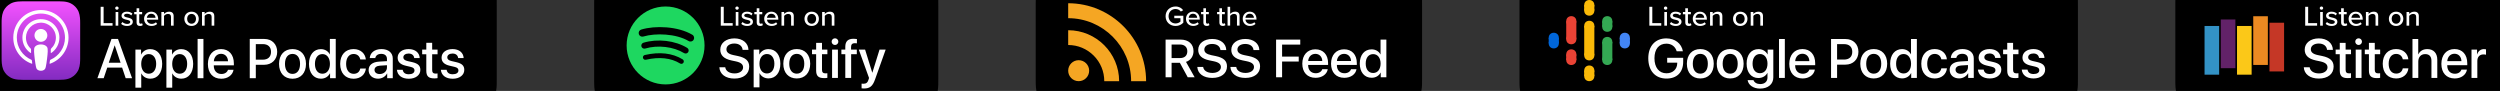 <?xml version="1.0" encoding="UTF-8"?>
<svg width="770px" height="28px" viewBox="0 0 770 28" version="1.1" xmlns="http://www.w3.org/2000/svg" xmlns:xlink="http://www.w3.org/1999/xlink">
    <rect x="0" y="0" width="770" height="28" fill="#333333" stroke="none"/>
    <!-- Generator: Sketch 55.2 (78181) - https://sketchapp.com -->
    <title>listen_on</title>
    <desc>Created with Sketch.</desc>
    <defs>
        <linearGradient x1="50%" y1="0%" x2="50%" y2="100%" id="linearGradient-1">
            <stop stop-color="#F452FF" offset="0%"></stop>
            <stop stop-color="#832BC1" offset="100%"></stop>
        </linearGradient>
    </defs>
    <g id="Page-1" stroke="none" stroke-width="1" fill="none" fill-rule="evenodd">
        <g id="Artboard" transform="translate(-66, -117)">
            <path d="M64.938,149.998 C64.618,149.998 64.307,149.994 63.99,149.987 C63.404,149.97 62.709,149.938 62.03,149.816 C61.39,149.701 60.822,149.513 60.294,149.243 C59.747,148.967 59.255,148.609 58.829,148.18 C58.395,147.755 58.038,147.267 57.759,146.72 C57.487,146.192 57.302,145.625 57.19,144.987 C57.062,144.283 57.029,143.569 57.015,143.026 C57.009,142.806 57,142.071 57,142.071 L57,117.915 C57,117.915 57.009,117.192 57.015,116.98 C57.029,116.432 57.062,115.719 57.189,115.022 C57.301,114.38 57.487,113.814 57.759,113.284 C58.037,112.736 58.394,112.245 58.823,111.822 C59.256,111.389 59.75,111.031 60.293,110.753 C60.831,110.48 61.399,110.294 62.026,110.184 C62.732,110.058 63.448,110.027 63.992,110.013 L64.938,110 L211.056,110 L212.014,110.013 C212.551,110.027 213.267,110.058 213.962,110.183 C214.593,110.294 215.165,110.481 215.714,110.756 C216.251,111.031 216.743,111.389 217.172,111.818 C217.601,112.243 217.961,112.736 218.245,113.287 C218.516,113.821 218.7,114.388 218.806,115.011 C218.928,115.671 218.966,116.348 218.989,116.984 C218.992,117.281 218.992,117.599 218.992,117.915 C219,118.307 219,118.681 219,119.057 L219,140.942 C219,141.322 219,141.693 218.992,142.066 C218.992,142.406 218.992,142.718 218.988,143.038 C218.966,143.654 218.928,144.331 218.808,144.977 C218.7,145.618 218.516,146.185 218.242,146.723 C217.96,147.266 217.6,147.757 217.178,148.172 C216.745,148.609 216.253,148.965 215.711,149.241 C215.167,149.517 214.612,149.7 213.962,149.816 C213.29,149.938 212.595,149.97 212.002,149.987 C211.695,149.994 211.374,149.998 211.061,149.998 L209.925,150 L64.938,149.998 Z" id="Path" fill="#000000"></path>
            <path d="M541.938,149.998 C541.618,149.998 541.307,149.994 540.99,149.987 C540.404,149.97 539.709,149.938 539.03,149.816 C538.39,149.701 537.822,149.513 537.294,149.243 C536.747,148.967 536.255,148.609 535.829,148.18 C535.395,147.755 535.038,147.267 534.759,146.72 C534.487,146.192 534.302,145.625 534.19,144.987 C534.062,144.283 534.029,143.569 534.015,143.026 C534.009,142.806 534,142.071 534,142.071 L534,117.915 C534,117.915 534.009,117.192 534.015,116.98 C534.029,116.432 534.062,115.719 534.189,115.022 C534.301,114.38 534.487,113.814 534.759,113.284 C535.037,112.736 535.394,112.245 535.823,111.822 C536.256,111.389 536.75,111.031 537.293,110.753 C537.831,110.48 538.399,110.294 539.026,110.184 C539.732,110.058 540.448,110.027 540.992,110.013 L541.938,110 L698.056,110 L699.014,110.013 C699.551,110.027 700.267,110.058 700.962,110.183 C701.593,110.294 702.165,110.481 702.714,110.756 C703.251,111.031 703.743,111.389 704.172,111.818 C704.601,112.243 704.961,112.736 705.245,113.287 C705.516,113.821 705.7,114.388 705.806,115.011 C705.928,115.671 705.966,116.348 705.989,116.984 C705.992,117.281 705.992,117.599 705.992,117.915 C706,118.307 706,118.681 706,119.057 L706,140.942 C706,141.322 706,141.693 705.992,142.066 C705.992,142.406 705.992,142.718 705.988,143.038 C705.966,143.654 705.928,144.331 705.808,144.977 C705.7,145.618 705.516,146.185 705.242,146.723 C704.96,147.266 704.6,147.757 704.178,148.172 C703.745,148.609 703.253,148.965 702.711,149.241 C702.167,149.517 701.612,149.7 700.962,149.816 C700.29,149.938 699.595,149.97 699.002,149.987 C698.695,149.994 698.374,149.998 698.061,149.998 L696.925,150 L541.938,149.998 Z" id="Path-Copy-3" fill="#000000"></path>
            <path d="M743.938,149.998 C743.618,149.998 743.307,149.994 742.99,149.987 C742.404,149.97 741.709,149.938 741.03,149.816 C740.39,149.701 739.822,149.513 739.294,149.243 C738.747,148.967 738.255,148.609 737.829,148.18 C737.395,147.755 737.038,147.267 736.759,146.72 C736.487,146.192 736.302,145.625 736.19,144.987 C736.062,144.283 736.029,143.569 736.015,143.026 C736.009,142.806 736,142.071 736,142.071 L736,117.915 C736,117.915 736.009,117.192 736.015,116.98 C736.029,116.432 736.062,115.719 736.189,115.022 C736.301,114.38 736.487,113.814 736.759,113.284 C737.037,112.736 737.394,112.245 737.823,111.822 C738.256,111.389 738.75,111.031 739.293,110.753 C739.831,110.48 740.399,110.294 741.026,110.184 C741.732,110.058 742.448,110.027 742.992,110.013 L743.938,110 L834.056,110 L835.014,110.013 C835.551,110.027 836.267,110.058 836.962,110.183 C837.593,110.294 838.165,110.481 838.714,110.756 C839.251,111.031 839.743,111.389 840.172,111.818 C840.601,112.243 840.961,112.736 841.245,113.287 C841.516,113.821 841.7,114.388 841.806,115.011 C841.928,115.671 841.966,116.348 841.989,116.984 C841.992,117.281 841.992,117.599 841.992,117.915 C842,118.307 842,118.681 842,119.057 L842,140.942 C842,141.322 842,141.693 841.992,142.066 C841.992,142.406 841.992,142.718 841.988,143.038 C841.966,143.654 841.928,144.331 841.808,144.977 C841.7,145.618 841.516,146.185 841.242,146.723 C840.96,147.266 840.6,147.757 840.178,148.172 C839.745,148.609 839.253,148.965 838.711,149.241 C838.167,149.517 837.612,149.7 836.962,149.816 C836.29,149.938 835.595,149.97 835.002,149.987 C834.695,149.994 834.374,149.998 834.061,149.998 L832.925,150 L743.938,149.998 Z" id="Path-Copy-4" fill="#000000"></path>
            <path d="M256.938,149.998 C256.618,149.998 256.307,149.994 255.99,149.987 C255.404,149.97 254.709,149.938 254.03,149.816 C253.39,149.701 252.822,149.513 252.294,149.243 C251.747,148.967 251.255,148.609 250.829,148.18 C250.395,147.755 250.038,147.267 249.759,146.72 C249.487,146.192 249.302,145.625 249.19,144.987 C249.062,144.283 249.029,143.569 249.015,143.026 C249.009,142.806 249,142.071 249,142.071 L249,117.915 C249,117.915 249.009,117.192 249.015,116.98 C249.029,116.432 249.062,115.719 249.189,115.022 C249.301,114.38 249.487,113.814 249.759,113.284 C250.037,112.736 250.394,112.245 250.823,111.822 C251.256,111.389 251.75,111.031 252.293,110.753 C252.831,110.48 253.399,110.294 254.026,110.184 C254.732,110.058 255.448,110.027 255.992,110.013 L256.938,110 L347.056,110 L348.014,110.013 C348.551,110.027 349.267,110.058 349.962,110.183 C350.593,110.294 351.165,110.481 351.714,110.756 C352.251,111.031 352.743,111.389 353.172,111.818 C353.601,112.243 353.961,112.736 354.245,113.287 C354.516,113.821 354.7,114.388 354.806,115.011 C354.928,115.671 354.966,116.348 354.989,116.984 C354.992,117.281 354.992,117.599 354.992,117.915 C355,118.307 355,118.681 355,119.057 L355,140.942 C355,141.322 355,141.693 354.992,142.066 C354.992,142.406 354.992,142.718 354.988,143.038 C354.966,143.654 354.928,144.331 354.808,144.977 C354.7,145.618 354.516,146.185 354.242,146.723 C353.96,147.266 353.6,147.757 353.178,148.172 C352.745,148.609 352.253,148.965 351.711,149.241 C351.167,149.517 350.612,149.7 349.962,149.816 C349.29,149.938 348.595,149.97 348.002,149.987 C347.695,149.994 347.374,149.998 347.061,149.998 L345.925,150 L256.938,149.998 Z" id="Path-Copy" fill="#000000"></path>
            <path d="M393.911,149.998 C393.553,149.998 393.203,149.994 392.847,149.987 C392.189,149.97 391.409,149.938 390.647,149.816 C389.929,149.701 389.291,149.513 388.697,149.243 C388.084,148.967 387.532,148.609 387.053,148.18 C386.566,147.755 386.165,147.267 385.852,146.72 C385.547,146.192 385.338,145.625 385.213,144.987 C385.069,144.283 385.033,143.569 385.017,143.026 C385.01,142.806 385,142.071 385,142.071 L385,117.915 C385,117.915 385.01,117.192 385.017,116.98 C385.033,116.432 385.069,115.719 385.212,115.022 C385.338,114.38 385.546,113.814 385.852,113.284 C386.164,112.736 386.565,112.245 387.046,111.822 C387.533,111.389 388.087,111.031 388.697,110.753 C389.301,110.48 389.939,110.294 390.643,110.184 C391.435,110.058 392.239,110.027 392.85,110.013 L393.912,110 L495.082,110 L496.157,110.013 C496.76,110.027 497.564,110.058 498.344,110.183 C499.053,110.294 499.695,110.481 500.311,110.756 C500.914,111.031 501.467,111.389 501.948,111.818 C502.43,112.243 502.833,112.736 503.153,113.287 C503.456,113.821 503.663,114.388 503.783,115.011 C503.919,115.671 503.962,116.348 503.987,116.984 C503.991,117.281 503.991,117.599 503.991,117.915 C504,118.307 504,118.681 504,119.057 L504,140.942 C504,141.322 504,141.693 503.991,142.066 C503.991,142.406 503.991,142.718 503.986,143.038 C503.962,143.654 503.919,144.331 503.785,144.977 C503.663,145.618 503.456,146.185 503.149,146.723 C502.832,147.266 502.429,147.757 501.954,148.172 C501.468,148.609 500.916,148.965 500.307,149.241 C499.697,149.517 499.074,149.7 498.344,149.816 C497.59,149.938 496.81,149.97 496.144,149.987 C495.799,149.994 495.438,149.998 495.088,149.998 L493.812,150 L393.911,149.998 Z" id="Path-Copy-2" fill="#000000"></path>
            <g id="XMLID_632_" transform="translate(66, 117)">
                <path d="M24.214,21.373 C23.978,21.971 23.436,22.812 22.666,23.404 C22.222,23.746 21.691,24.074 20.963,24.289 C20.186,24.52 19.229,24.597 18.038,24.597 L7.151,24.597 C5.96,24.597 5.003,24.52 4.226,24.289 C3.498,24.074 2.967,23.746 2.523,23.404 C1.753,22.812 1.211,21.971 0.975,21.373 C0.502,20.17 0.497,18.804 0.497,17.944 L0.497,17.944 L0.497,7.056 L0.497,7.056 C0.497,6.196 0.502,4.83 0.975,3.626 C1.211,3.029 1.753,2.188 2.523,1.595 C2.967,1.253 3.498,0.926 4.226,0.71 C5.003,0.48 5.96,0.402 7.151,0.402 L7.151,0.402 L18.038,0.402 L18.038,0.402 C19.229,0.402 20.186,0.48 20.963,0.71 C21.691,0.926 22.222,1.253 22.666,1.595 C23.436,2.188 23.978,3.029 24.214,3.626 C24.687,4.83 24.692,6.196 24.692,7.056 L24.692,17.944 C24.692,18.804 24.687,20.169 24.214,21.373 Z" id="XMLID_662_" fill="url(#linearGradient-1)"></path>
                <path d="M24.214,21.373 C23.978,21.971 23.436,22.812 22.666,23.404 C22.222,23.746 21.691,24.074 20.963,24.289 C20.186,24.52 19.229,24.597 18.038,24.597 L7.151,24.597 C5.96,24.597 5.003,24.52 4.226,24.289 C3.498,24.074 2.967,23.746 2.523,23.404 C1.753,22.812 1.211,21.971 0.975,21.373 C0.502,20.17 0.497,18.804 0.497,17.944 L0.497,17.944 L0.497,7.056 L0.497,7.056 C0.497,6.196 0.502,4.83 0.975,3.626 C1.211,3.029 1.753,2.188 2.523,1.595 C2.967,1.253 3.498,0.926 4.226,0.71 C5.003,0.48 5.96,0.402 7.151,0.402 L7.151,0.402 L18.038,0.402 L18.038,0.402 C19.229,0.402 20.186,0.48 20.963,0.71 C21.691,0.926 22.222,1.253 22.666,1.595 C23.436,2.188 23.978,3.029 24.214,3.626 C24.687,4.83 24.692,6.196 24.692,7.056 L24.692,17.944 C24.692,18.804 24.687,20.169 24.214,21.373 Z" id="XMLID_660_"></path>
                <g id="XMLID_648_" transform="translate(3.846, 2.885)" fill="#FFFFFF" fill-rule="nonzero">
                    <path d="M10.503,11.425 C10.14,11.041 9.502,10.796 8.75,10.796 C7.997,10.796 7.359,11.041 6.996,11.425 C6.806,11.624 6.706,11.829 6.675,12.121 C6.614,12.687 6.648,13.173 6.714,13.951 C6.777,14.693 6.897,15.682 7.053,16.689 C7.165,17.406 7.255,17.793 7.337,18.07 C7.471,18.518 7.97,18.911 8.75,18.911 C9.529,18.911 10.028,18.518 10.162,18.07 C10.244,17.793 10.334,17.406 10.446,16.689 C10.602,15.682 10.722,14.693 10.785,13.951 C10.851,13.173 10.885,12.686 10.824,12.121 C10.793,11.829 10.693,11.624 10.503,11.425 Z M6.771,8.014 C6.771,9.107 7.658,9.994 8.751,9.994 C9.845,9.994 10.732,9.107 10.732,8.014 C10.732,6.92 9.845,6.033 8.751,6.033 C7.658,6.033 6.771,6.92 6.771,8.014 Z M8.727,0.199 C4.096,0.212 0.301,3.969 0.244,8.6 C0.197,12.351 2.592,15.56 5.936,16.736 C6.017,16.765 6.099,16.698 6.086,16.613 C6.043,16.321 6.001,16.029 5.963,15.741 C5.95,15.639 5.885,15.551 5.791,15.51 C3.148,14.356 1.303,11.705 1.332,8.635 C1.371,4.606 4.661,1.321 8.69,1.288 C12.81,1.255 16.171,4.596 16.171,8.708 C16.171,11.747 14.334,14.365 11.712,15.511 C11.618,15.552 11.553,15.64 11.54,15.741 C11.502,16.029 11.46,16.322 11.417,16.613 C11.404,16.698 11.486,16.765 11.567,16.737 C14.879,15.572 17.26,12.413 17.26,8.708 C17.26,4.008 13.43,0.186 8.727,0.199 Z M8.573,4.103 C11.198,4.001 13.366,6.107 13.366,8.71 C13.366,10.034 12.806,11.229 11.909,12.071 C11.833,12.142 11.792,12.244 11.798,12.348 C11.816,12.664 11.809,12.972 11.788,13.32 C11.783,13.412 11.887,13.471 11.963,13.419 C13.466,12.392 14.455,10.664 14.455,8.71 C14.455,5.492 11.775,2.889 8.53,3.015 C5.514,3.132 3.095,5.618 3.056,8.636 C3.031,10.621 4.025,12.379 5.548,13.419 C5.624,13.472 5.728,13.412 5.722,13.32 C5.701,12.972 5.695,12.664 5.713,12.348 C5.718,12.244 5.678,12.142 5.602,12.071 C4.677,11.203 4.11,9.96 4.146,8.586 C4.209,6.17 6.158,4.196 8.573,4.103 Z" id="Shape"></path>
                </g>
            </g>
            <path d="M288,124.896 L288,119.104 L288.91,119.104 L288.91,124.132 L291.668,124.132 L291.668,124.896 L288,124.896 Z M293.009,119.999 C292.727,119.999 292.481,119.781 292.481,119.504 C292.481,119.226 292.727,119 293.009,119 C293.3,119 293.537,119.226 293.537,119.504 C293.537,119.781 293.3,119.999 293.009,119.999 Z M292.608,124.896 L292.608,120.702 L293.427,120.702 L293.427,124.896 L292.608,124.896 Z M294.304,124.349 L294.695,123.776 C294.996,124.088 295.578,124.375 296.17,124.375 C296.789,124.375 297.116,124.132 297.116,123.776 C297.116,123.359 296.616,123.22 296.051,123.098 C295.305,122.933 294.431,122.742 294.431,121.839 C294.431,121.171 295.032,120.598 296.106,120.598 C296.861,120.598 297.408,120.858 297.781,121.197 L297.417,121.744 C297.162,121.449 296.67,121.232 296.115,121.232 C295.56,121.232 295.214,121.44 295.214,121.779 C295.214,122.143 295.687,122.265 296.233,122.386 C296.998,122.551 297.908,122.751 297.908,123.715 C297.908,124.436 297.289,125 296.133,125 C295.396,125 294.75,124.783 294.304,124.349 Z M300.114,125 C299.422,125 299.067,124.627 299.067,123.967 L299.067,121.388 L298.339,121.388 L298.339,120.702 L299.067,120.702 L299.067,119.556 L299.886,119.556 L299.886,120.702 L300.778,120.702 L300.778,121.388 L299.886,121.388 L299.886,123.793 C299.886,124.088 300.032,124.305 300.314,124.305 C300.505,124.305 300.678,124.227 300.76,124.14 L300.969,124.731 C300.796,124.887 300.541,125 300.114,125 Z M301.372,122.795 C301.372,121.579 302.292,120.598 303.575,120.598 C304.895,120.598 305.714,121.579 305.714,122.864 L305.714,123.055 L302.237,123.055 C302.301,123.767 302.847,124.357 303.73,124.357 C304.194,124.357 304.704,124.184 305.031,123.863 L305.414,124.375 C304.977,124.783 304.358,125 303.648,125 C302.337,125 301.372,124.114 301.372,122.795 Z M303.575,121.24 C302.692,121.24 302.273,121.918 302.228,122.491 L304.913,122.491 C304.895,121.935 304.503,121.24 303.575,121.24 Z M309.667,124.896 L309.667,122.213 C309.667,121.518 309.294,121.292 308.729,121.292 C308.22,121.292 307.755,121.588 307.519,121.9 L307.519,124.896 L306.7,124.896 L306.7,120.702 L307.519,120.702 L307.519,121.292 C307.81,120.954 308.393,120.598 309.075,120.598 C310.004,120.598 310.486,121.067 310.486,121.952 L310.486,124.896 L309.667,124.896 Z M315.998,125 C314.633,125 313.777,124.01 313.777,122.795 C313.777,121.588 314.633,120.598 315.998,120.598 C317.372,120.598 318.219,121.588 318.219,122.795 C318.219,124.01 317.372,125 315.998,125 Z M315.998,124.305 C316.881,124.305 317.363,123.593 317.363,122.795 C317.363,122.004 316.881,121.292 315.998,121.292 C315.124,121.292 314.633,122.004 314.633,122.795 C314.633,123.593 315.124,124.305 315.998,124.305 Z M322.181,124.896 L322.181,122.213 C322.181,121.518 321.808,121.292 321.243,121.292 C320.734,121.292 320.269,121.588 320.033,121.9 L320.033,124.896 L319.214,124.896 L319.214,120.702 L320.033,120.702 L320.033,121.292 C320.324,120.954 320.907,120.598 321.589,120.598 C322.518,120.598 323,121.067 323,121.952 L323,124.896 L322.181,124.896 Z" id="Listenon" fill="#FFFFFF" fill-rule="nonzero"></path>
            <path d="M97,124.896 L97,119.104 L97.91,119.104 L97.91,124.132 L100.668,124.132 L100.668,124.896 L97,124.896 Z M102.009,119.999 C101.727,119.999 101.481,119.781 101.481,119.504 C101.481,119.226 101.727,119 102.009,119 C102.3,119 102.537,119.226 102.537,119.504 C102.537,119.781 102.3,119.999 102.009,119.999 Z M101.608,124.896 L101.608,120.702 L102.427,120.702 L102.427,124.896 L101.608,124.896 Z M103.304,124.349 L103.695,123.776 C103.996,124.088 104.578,124.375 105.17,124.375 C105.789,124.375 106.116,124.132 106.116,123.776 C106.116,123.359 105.616,123.22 105.051,123.098 C104.305,122.933 103.431,122.742 103.431,121.839 C103.431,121.171 104.032,120.598 105.106,120.598 C105.861,120.598 106.408,120.858 106.781,121.197 L106.417,121.744 C106.162,121.449 105.67,121.232 105.115,121.232 C104.56,121.232 104.214,121.44 104.214,121.779 C104.214,122.143 104.687,122.265 105.233,122.386 C105.998,122.551 106.908,122.751 106.908,123.715 C106.908,124.436 106.289,125 105.133,125 C104.396,125 103.75,124.783 103.304,124.349 Z M109.114,125 C108.422,125 108.067,124.627 108.067,123.967 L108.067,121.388 L107.339,121.388 L107.339,120.702 L108.067,120.702 L108.067,119.556 L108.886,119.556 L108.886,120.702 L109.778,120.702 L109.778,121.388 L108.886,121.388 L108.886,123.793 C108.886,124.088 109.032,124.305 109.314,124.305 C109.505,124.305 109.678,124.227 109.76,124.14 L109.969,124.731 C109.796,124.887 109.541,125 109.114,125 Z M110.372,122.795 C110.372,121.579 111.292,120.598 112.575,120.598 C113.895,120.598 114.714,121.579 114.714,122.864 L114.714,123.055 L111.237,123.055 C111.301,123.767 111.847,124.357 112.73,124.357 C113.194,124.357 113.704,124.184 114.031,123.863 L114.414,124.375 C113.977,124.783 113.358,125 112.648,125 C111.337,125 110.372,124.114 110.372,122.795 Z M112.575,121.24 C111.692,121.24 111.273,121.918 111.228,122.491 L113.913,122.491 C113.895,121.935 113.503,121.24 112.575,121.24 Z M118.667,124.896 L118.667,122.213 C118.667,121.518 118.294,121.292 117.729,121.292 C117.22,121.292 116.755,121.588 116.519,121.9 L116.519,124.896 L115.7,124.896 L115.7,120.702 L116.519,120.702 L116.519,121.292 C116.81,120.954 117.393,120.598 118.075,120.598 C119.004,120.598 119.486,121.067 119.486,121.952 L119.486,124.896 L118.667,124.896 Z M124.998,125 C123.633,125 122.777,124.01 122.777,122.795 C122.777,121.588 123.633,120.598 124.998,120.598 C126.372,120.598 127.219,121.588 127.219,122.795 C127.219,124.01 126.372,125 124.998,125 Z M124.998,124.305 C125.881,124.305 126.363,123.593 126.363,122.795 C126.363,122.004 125.881,121.292 124.998,121.292 C124.124,121.292 123.633,122.004 123.633,122.795 C123.633,123.593 124.124,124.305 124.998,124.305 Z M131.181,124.896 L131.181,122.213 C131.181,121.518 130.808,121.292 130.243,121.292 C129.734,121.292 129.269,121.588 129.033,121.9 L129.033,124.896 L128.214,124.896 L128.214,120.702 L129.033,120.702 L129.033,121.292 C129.324,120.954 129.907,120.598 130.589,120.598 C131.518,120.598 132,121.067 132,121.952 L132,124.896 L131.181,124.896 Z" id="Listenon-Copy" fill="#FFFFFF" fill-rule="nonzero"></path>
            <path d="M574,124.896 L574,119.104 L574.91,119.104 L574.91,124.132 L577.668,124.132 L577.668,124.896 L574,124.896 Z M579.009,119.999 C578.727,119.999 578.481,119.781 578.481,119.504 C578.481,119.226 578.727,119 579.009,119 C579.3,119 579.537,119.226 579.537,119.504 C579.537,119.781 579.3,119.999 579.009,119.999 Z M578.608,124.896 L578.608,120.702 L579.427,120.702 L579.427,124.896 L578.608,124.896 Z M580.304,124.349 L580.695,123.776 C580.996,124.088 581.578,124.375 582.17,124.375 C582.789,124.375 583.116,124.132 583.116,123.776 C583.116,123.359 582.616,123.22 582.051,123.098 C581.305,122.933 580.431,122.742 580.431,121.839 C580.431,121.171 581.032,120.598 582.106,120.598 C582.861,120.598 583.408,120.858 583.781,121.197 L583.417,121.744 C583.162,121.449 582.67,121.232 582.115,121.232 C581.56,121.232 581.214,121.44 581.214,121.779 C581.214,122.143 581.687,122.265 582.233,122.386 C582.998,122.551 583.908,122.751 583.908,123.715 C583.908,124.436 583.289,125 582.133,125 C581.396,125 580.75,124.783 580.304,124.349 Z M586.114,125 C585.422,125 585.067,124.627 585.067,123.967 L585.067,121.388 L584.339,121.388 L584.339,120.702 L585.067,120.702 L585.067,119.556 L585.886,119.556 L585.886,120.702 L586.778,120.702 L586.778,121.388 L585.886,121.388 L585.886,123.793 C585.886,124.088 586.032,124.305 586.314,124.305 C586.505,124.305 586.678,124.227 586.76,124.14 L586.969,124.731 C586.796,124.887 586.541,125 586.114,125 Z M587.372,122.795 C587.372,121.579 588.292,120.598 589.575,120.598 C590.895,120.598 591.714,121.579 591.714,122.864 L591.714,123.055 L588.237,123.055 C588.301,123.767 588.847,124.357 589.73,124.357 C590.194,124.357 590.704,124.184 591.031,123.863 L591.414,124.375 C590.977,124.783 590.358,125 589.648,125 C588.337,125 587.372,124.114 587.372,122.795 Z M589.575,121.24 C588.692,121.24 588.273,121.918 588.228,122.491 L590.913,122.491 C590.895,121.935 590.503,121.24 589.575,121.24 Z M595.667,124.896 L595.667,122.213 C595.667,121.518 595.294,121.292 594.729,121.292 C594.22,121.292 593.755,121.588 593.519,121.9 L593.519,124.896 L592.7,124.896 L592.7,120.702 L593.519,120.702 L593.519,121.292 C593.81,120.954 594.393,120.598 595.075,120.598 C596.004,120.598 596.486,121.067 596.486,121.952 L596.486,124.896 L595.667,124.896 Z M601.998,125 C600.633,125 599.777,124.01 599.777,122.795 C599.777,121.588 600.633,120.598 601.998,120.598 C603.372,120.598 604.219,121.588 604.219,122.795 C604.219,124.01 603.372,125 601.998,125 Z M601.998,124.305 C602.881,124.305 603.363,123.593 603.363,122.795 C603.363,122.004 602.881,121.292 601.998,121.292 C601.124,121.292 600.633,122.004 600.633,122.795 C600.633,123.593 601.124,124.305 601.998,124.305 Z M608.181,124.896 L608.181,122.213 C608.181,121.518 607.808,121.292 607.243,121.292 C606.734,121.292 606.269,121.588 606.033,121.9 L606.033,124.896 L605.214,124.896 L605.214,120.702 L606.033,120.702 L606.033,121.292 C606.324,120.954 606.907,120.598 607.589,120.598 C608.518,120.598 609,121.067 609,121.952 L609,124.896 L608.181,124.896 Z" id="Listenon-Copy-3" fill="#FFFFFF" fill-rule="nonzero"></path>
            <path d="M776,124.896 L776,119.104 L776.91,119.104 L776.91,124.132 L779.668,124.132 L779.668,124.896 L776,124.896 Z M781.009,119.999 C780.727,119.999 780.481,119.781 780.481,119.504 C780.481,119.226 780.727,119 781.009,119 C781.3,119 781.537,119.226 781.537,119.504 C781.537,119.781 781.3,119.999 781.009,119.999 Z M780.608,124.896 L780.608,120.702 L781.427,120.702 L781.427,124.896 L780.608,124.896 Z M782.304,124.349 L782.695,123.776 C782.996,124.088 783.578,124.375 784.17,124.375 C784.789,124.375 785.116,124.132 785.116,123.776 C785.116,123.359 784.616,123.22 784.051,123.098 C783.305,122.933 782.431,122.742 782.431,121.839 C782.431,121.171 783.032,120.598 784.106,120.598 C784.861,120.598 785.408,120.858 785.781,121.197 L785.417,121.744 C785.162,121.449 784.67,121.232 784.115,121.232 C783.56,121.232 783.214,121.44 783.214,121.779 C783.214,122.143 783.687,122.265 784.233,122.386 C784.998,122.551 785.908,122.751 785.908,123.715 C785.908,124.436 785.289,125 784.133,125 C783.396,125 782.75,124.783 782.304,124.349 Z M788.114,125 C787.422,125 787.067,124.627 787.067,123.967 L787.067,121.388 L786.339,121.388 L786.339,120.702 L787.067,120.702 L787.067,119.556 L787.886,119.556 L787.886,120.702 L788.778,120.702 L788.778,121.388 L787.886,121.388 L787.886,123.793 C787.886,124.088 788.032,124.305 788.314,124.305 C788.505,124.305 788.678,124.227 788.76,124.14 L788.969,124.731 C788.796,124.887 788.541,125 788.114,125 Z M789.372,122.795 C789.372,121.579 790.292,120.598 791.575,120.598 C792.895,120.598 793.714,121.579 793.714,122.864 L793.714,123.055 L790.237,123.055 C790.301,123.767 790.847,124.357 791.73,124.357 C792.194,124.357 792.704,124.184 793.031,123.863 L793.414,124.375 C792.977,124.783 792.358,125 791.648,125 C790.337,125 789.372,124.114 789.372,122.795 Z M791.575,121.24 C790.692,121.24 790.273,121.918 790.228,122.491 L792.913,122.491 C792.895,121.935 792.503,121.24 791.575,121.24 Z M797.667,124.896 L797.667,122.213 C797.667,121.518 797.294,121.292 796.729,121.292 C796.22,121.292 795.755,121.588 795.519,121.9 L795.519,124.896 L794.7,124.896 L794.7,120.702 L795.519,120.702 L795.519,121.292 C795.81,120.954 796.393,120.598 797.075,120.598 C798.004,120.598 798.486,121.067 798.486,121.952 L798.486,124.896 L797.667,124.896 Z M803.998,125 C802.633,125 801.777,124.01 801.777,122.795 C801.777,121.588 802.633,120.598 803.998,120.598 C805.372,120.598 806.219,121.588 806.219,122.795 C806.219,124.01 805.372,125 803.998,125 Z M803.998,124.305 C804.881,124.305 805.363,123.593 805.363,122.795 C805.363,122.004 804.881,121.292 803.998,121.292 C803.124,121.292 802.633,122.004 802.633,122.795 C802.633,123.593 803.124,124.305 803.998,124.305 Z M810.181,124.896 L810.181,122.213 C810.181,121.518 809.808,121.292 809.243,121.292 C808.734,121.292 808.269,121.588 808.033,121.9 L808.033,124.896 L807.214,124.896 L807.214,120.702 L808.033,120.702 L808.033,121.292 C808.324,120.954 808.907,120.598 809.589,120.598 C810.518,120.598 811,121.067 811,121.952 L811,124.896 L810.181,124.896 Z" id="Listenon-Copy-4" fill="#FFFFFF" fill-rule="nonzero"></path>
            <path d="M425,121.996 C425,120.19 426.378,119 428.076,119 C429.187,119 429.925,119.495 430.423,120.146 L429.703,120.554 C429.365,120.111 428.769,119.773 428.076,119.773 C426.84,119.773 425.916,120.693 425.916,121.996 C425.916,123.289 426.84,124.227 428.076,124.227 C428.734,124.227 429.294,123.915 429.578,123.654 L429.578,122.612 L427.676,122.612 L427.676,121.848 L430.467,121.848 L430.467,123.975 C429.898,124.592 429.08,125 428.076,125 C426.378,125 425,123.802 425,121.996 Z M431.279,122.786 C431.279,121.57 432.176,120.589 433.43,120.589 C434.719,120.589 435.519,121.57 435.519,122.855 L435.519,123.046 L432.123,123.046 C432.185,123.758 432.719,124.349 433.581,124.349 C434.034,124.349 434.532,124.175 434.852,123.854 L435.226,124.366 C434.799,124.774 434.194,124.991 433.501,124.991 C432.221,124.991 431.279,124.106 431.279,122.786 Z M433.43,121.232 C432.568,121.232 432.159,121.909 432.114,122.482 L434.737,122.482 C434.719,121.926 434.337,121.232 433.43,121.232 Z M437.664,124.991 C436.988,124.991 436.642,124.618 436.642,123.958 L436.642,121.379 L435.93,121.379 L435.93,120.693 L436.642,120.693 L436.642,119.547 L437.442,119.547 L437.442,120.693 L438.313,120.693 L438.313,121.379 L437.442,121.379 L437.442,123.784 C437.442,124.08 437.584,124.297 437.86,124.297 C438.046,124.297 438.215,124.219 438.295,124.132 L438.5,124.722 C438.331,124.878 438.082,124.991 437.664,124.991 Z M442.594,124.991 C441.918,124.991 441.572,124.618 441.572,123.958 L441.572,121.379 L440.861,121.379 L440.861,120.693 L441.572,120.693 L441.572,119.547 L442.372,119.547 L442.372,120.693 L443.243,120.693 L443.243,121.379 L442.372,121.379 L442.372,123.784 C442.372,124.08 442.514,124.297 442.79,124.297 C442.976,124.297 443.145,124.219 443.225,124.132 L443.43,124.722 C443.261,124.878 443.012,124.991 442.594,124.991 Z M446.988,124.887 L446.988,122.187 C446.988,121.492 446.624,121.284 446.072,121.284 C445.575,121.284 445.121,121.579 444.89,121.891 L444.89,124.887 L444.09,124.887 L444.09,119.096 L444.89,119.096 L444.89,121.284 C445.175,120.945 445.752,120.589 446.41,120.589 C447.326,120.589 447.788,121.041 447.788,121.926 L447.788,124.887 L446.988,124.887 Z M448.76,122.786 C448.76,121.57 449.658,120.589 450.911,120.589 C452.2,120.589 453,121.57 453,122.855 L453,123.046 L449.604,123.046 C449.666,123.758 450.2,124.349 451.062,124.349 C451.515,124.349 452.013,124.175 452.333,123.854 L452.707,124.366 C452.28,124.774 451.675,124.991 450.982,124.991 C449.702,124.991 448.76,124.106 448.76,122.786 Z M450.911,121.232 C450.049,121.232 449.64,121.909 449.595,122.482 L452.218,122.482 C452.2,121.926 451.818,121.232 450.911,121.232 Z" id="Getthe" fill="#FFFFFF" fill-rule="nonzero"></path>
            <path d="M104.709,141.085 L103.611,137.819 L99.036,137.819 L97.938,141.085 L96,141.085 L100.334,129 L102.347,129 L106.681,141.085 L104.709,141.085 Z M101.299,131.01 L99.51,136.312 L103.137,136.312 L101.349,131.01 L101.299,131.01 Z M112.265,132.132 C114.486,132.132 115.95,133.891 115.95,136.68 C115.95,139.469 114.494,141.236 112.298,141.236 C111.042,141.236 110.044,140.616 109.545,139.637 L109.503,139.637 L109.503,144 L107.707,144 L107.707,132.275 L109.445,132.275 L109.445,133.791 L109.478,133.791 C109.994,132.777 111.001,132.132 112.265,132.132 Z M111.791,139.704 C113.213,139.704 114.103,138.531 114.103,136.68 C114.103,134.838 113.213,133.657 111.791,133.657 C110.418,133.657 109.495,134.863 109.495,136.68 C109.495,138.514 110.41,139.704 111.791,139.704 Z M121.809,132.132 C124.03,132.132 125.494,133.891 125.494,136.68 C125.494,139.469 124.038,141.236 121.842,141.236 C120.586,141.236 119.588,140.616 119.089,139.637 L119.047,139.637 L119.047,144 L117.251,144 L117.251,132.275 L118.989,132.275 L118.989,133.791 L119.022,133.791 C119.538,132.777 120.545,132.132 121.809,132.132 Z M121.335,139.704 C122.757,139.704 123.647,138.531 123.647,136.68 C123.647,134.838 122.757,133.657 121.335,133.657 C119.962,133.657 119.039,134.863 119.039,136.68 C119.039,138.514 119.954,139.704 121.335,139.704 Z M126.861,141.085 L126.861,129 L128.658,129 L128.658,141.085 L126.861,141.085 Z M134.084,133.573 C132.828,133.573 131.947,134.536 131.855,135.868 L136.23,135.868 C136.189,134.519 135.34,133.573 134.084,133.573 Z M136.222,138.497 L137.927,138.497 C137.678,140.106 136.164,141.253 134.159,141.253 C131.589,141.253 130.033,139.503 130.033,136.722 C130.033,133.958 131.614,132.116 134.084,132.116 C136.513,132.116 138.027,133.841 138.027,136.513 L138.027,137.132 L131.847,137.132 L131.847,137.241 C131.847,138.774 132.762,139.787 134.201,139.787 C135.224,139.787 135.981,139.268 136.222,138.497 Z M142.924,129 L147.424,129 C149.753,129 151.376,130.616 151.376,132.97 C151.376,135.332 149.72,136.956 147.366,136.956 L144.788,136.956 L144.788,141.085 L142.924,141.085 L142.924,129 Z M144.788,130.583 L144.788,135.382 L146.925,135.382 C148.547,135.382 149.471,134.503 149.471,132.978 C149.471,131.454 148.547,130.583 146.934,130.583 L144.788,130.583 Z M156.095,141.253 C153.591,141.253 151.944,139.519 151.944,136.68 C151.944,133.849 153.6,132.116 156.095,132.116 C158.59,132.116 160.246,133.849 160.246,136.68 C160.246,139.519 158.599,141.253 156.095,141.253 Z M156.095,139.762 C157.509,139.762 158.416,138.64 158.416,136.68 C158.416,134.729 157.501,133.606 156.095,133.606 C154.689,133.606 153.774,134.729 153.774,136.68 C153.774,138.64 154.689,139.762 156.095,139.762 Z M164.84,141.236 C162.628,141.236 161.164,139.461 161.164,136.68 C161.164,133.899 162.628,132.132 164.824,132.132 C166.08,132.132 167.078,132.769 167.569,133.74 L167.602,133.74 L167.602,129 L169.407,129 L169.407,141.085 L167.66,141.085 L167.66,139.586 L167.627,139.586 C167.111,140.591 166.113,141.236 164.84,141.236 Z M165.315,133.657 C163.892,133.657 163.002,134.829 163.002,136.68 C163.002,138.539 163.892,139.704 165.315,139.704 C166.695,139.704 167.619,138.523 167.619,136.68 C167.619,134.854 166.695,133.657 165.315,133.657 Z M178.677,135.307 L176.963,135.307 C176.78,134.369 176.081,133.623 174.908,133.623 C173.519,133.623 172.604,134.787 172.604,136.68 C172.604,138.615 173.528,139.737 174.925,139.737 C176.031,139.737 176.755,139.126 176.963,138.104 L178.693,138.104 C178.502,139.98 177.013,141.253 174.908,141.253 C172.405,141.253 170.774,139.528 170.774,136.68 C170.774,133.883 172.405,132.116 174.892,132.116 C177.146,132.116 178.518,133.573 178.677,135.307 Z M182.947,139.804 C184.203,139.804 185.184,138.933 185.184,137.786 L185.184,137.09 L183.03,137.224 C181.957,137.3 181.35,137.777 181.35,138.531 C181.35,139.302 181.982,139.804 182.947,139.804 Z M182.448,141.236 C180.734,141.236 179.536,140.164 179.536,138.581 C179.536,137.04 180.709,136.094 182.789,135.977 L185.184,135.834 L185.184,135.156 C185.184,134.176 184.527,133.59 183.429,133.59 C182.389,133.59 181.741,134.092 181.583,134.879 L179.886,134.879 C179.985,133.288 181.333,132.116 183.496,132.116 C185.617,132.116 186.973,133.246 186.973,135.013 L186.973,141.085 L185.251,141.085 L185.251,139.637 L185.209,139.637 C184.702,140.616 183.596,141.236 182.448,141.236 Z M188.473,134.771 C188.473,133.196 189.837,132.116 191.85,132.116 C193.888,132.116 195.211,133.255 195.269,134.879 L193.58,134.879 C193.481,134.025 192.857,133.489 191.85,133.489 C190.877,133.489 190.228,133.966 190.228,134.67 C190.228,135.223 190.627,135.6 191.576,135.817 L192.998,136.144 C194.787,136.563 195.469,137.266 195.469,138.539 C195.469,140.147 193.98,141.253 191.917,141.253 C189.729,141.253 188.415,140.173 188.248,138.497 L190.029,138.497 C190.195,139.419 190.819,139.871 191.917,139.871 C192.998,139.871 193.664,139.419 193.664,138.698 C193.664,138.129 193.339,137.794 192.383,137.576 L190.96,137.241 C189.297,136.856 188.473,136.052 188.473,134.771 Z M197.302,130.189 L199.107,130.189 L199.107,132.275 L200.77,132.275 L200.77,133.707 L199.107,133.707 L199.107,138.564 C199.107,139.327 199.439,139.67 200.171,139.67 C200.354,139.67 200.646,139.653 200.762,139.628 L200.762,141.06 C200.562,141.111 200.163,141.144 199.764,141.144 C197.992,141.144 197.302,140.466 197.302,138.765 L197.302,133.707 L196.029,133.707 L196.029,132.275 L197.302,132.275 L197.302,130.189 Z M202.004,134.771 C202.004,133.196 203.369,132.116 205.382,132.116 C207.42,132.116 208.742,133.255 208.8,134.879 L207.112,134.879 C207.012,134.025 206.388,133.489 205.382,133.489 C204.408,133.489 203.76,133.966 203.76,134.67 C203.76,135.223 204.159,135.6 205.107,135.817 L206.53,136.144 C208.318,136.563 209,137.266 209,138.539 C209,140.147 207.511,141.253 205.448,141.253 C203.26,141.253 201.946,140.173 201.78,138.497 L203.56,138.497 C203.726,139.419 204.35,139.871 205.448,139.871 C206.53,139.871 207.195,139.419 207.195,138.698 C207.195,138.129 206.871,137.794 205.914,137.576 L204.492,137.241 C202.828,136.856 202.004,136.052 202.004,134.771 Z" id="ApplePodcasts" fill="#FFFFFF" fill-rule="nonzero"></path>
            <path d="M426.851,130.706 L426.851,134.883 L429.445,134.883 C430.874,134.883 431.692,134.119 431.692,132.791 C431.692,131.495 430.825,130.706 429.395,130.706 L426.851,130.706 Z M426.851,136.34 L426.851,140.807 L425,140.807 L425,129.193 L429.618,129.193 C432.072,129.193 433.601,130.577 433.601,132.742 C433.601,134.312 432.741,135.584 431.287,136.058 L433.956,140.807 L431.824,140.807 L429.395,136.34 L426.851,136.34 Z M434.769,137.62 L436.57,137.62 C436.735,138.771 437.859,139.463 439.445,139.463 C440.957,139.463 442.039,138.706 442.039,137.668 C442.039,136.767 441.411,136.203 439.817,135.865 L438.519,135.6 C436.132,135.109 435.049,134.03 435.049,132.356 C435.049,130.368 436.842,129 439.379,129 C441.907,129 443.634,130.392 443.691,132.421 L441.899,132.421 C441.783,131.254 440.8,130.537 439.354,130.537 C437.958,130.537 436.933,131.197 436.933,132.26 C436.933,133.105 437.545,133.668 439.09,133.99 L440.395,134.256 C442.89,134.771 443.915,135.744 443.915,137.435 C443.915,139.624 442.146,141 439.37,141 C436.677,141 434.884,139.688 434.769,137.62 Z M444.959,137.62 L446.76,137.62 C446.925,138.771 448.048,139.463 449.635,139.463 C451.147,139.463 452.229,138.706 452.229,137.668 C452.229,136.767 451.601,136.203 450.007,135.865 L448.709,135.6 C446.322,135.109 445.239,134.03 445.239,132.356 C445.239,130.368 447.032,129 449.569,129 C452.097,129 453.824,130.392 453.881,132.421 L452.089,132.421 C451.973,131.254 450.99,130.537 449.544,130.537 C448.148,130.537 447.123,131.197 447.123,132.26 C447.123,133.105 447.735,133.668 449.279,133.99 L450.585,134.256 C453.08,134.771 454.104,135.744 454.104,137.435 C454.104,139.624 452.336,141 449.56,141 C446.867,141 445.074,139.688 444.959,137.62 Z M460.885,140.807 L459.035,140.807 L459.035,129.193 L466.479,129.193 L466.479,130.746 L460.885,130.746 L460.885,134.425 L466.008,134.425 L466.008,135.946 L460.885,135.946 L460.885,140.807 Z M471.133,133.588 C469.885,133.588 469.01,134.513 468.919,135.793 L473.265,135.793 C473.223,134.497 472.381,133.588 471.133,133.588 Z M473.256,138.32 L474.95,138.32 C474.702,139.865 473.198,140.968 471.207,140.968 C468.654,140.968 467.109,139.286 467.109,136.614 C467.109,133.958 468.679,132.187 471.133,132.187 C473.545,132.187 475.049,133.845 475.049,136.412 L475.049,137.008 L468.911,137.008 L468.911,137.113 C468.911,138.586 469.819,139.559 471.249,139.559 C472.265,139.559 473.017,139.06 473.256,138.32 Z M479.984,133.588 C478.737,133.588 477.861,134.513 477.77,135.793 L482.116,135.793 C482.075,134.497 481.232,133.588 479.984,133.588 Z M482.108,138.32 L483.801,138.32 C483.554,139.865 482.05,140.968 480.059,140.968 C477.506,140.968 475.961,139.286 475.961,136.614 C475.961,133.958 477.531,132.187 479.984,132.187 C482.397,132.187 483.901,133.845 483.901,136.412 L483.901,137.008 L477.762,137.008 L477.762,137.113 C477.762,138.586 478.671,139.559 480.1,139.559 C481.116,139.559 481.868,139.06 482.108,138.32 Z M488.464,140.952 C486.267,140.952 484.812,139.245 484.812,136.573 C484.812,133.901 486.267,132.203 488.448,132.203 C489.695,132.203 490.687,132.815 491.174,133.748 L491.207,133.748 L491.207,129.193 L493,129.193 L493,140.807 L491.265,140.807 L491.265,139.366 L491.232,139.366 C490.72,140.332 489.728,140.952 488.464,140.952 Z M488.935,133.668 C487.522,133.668 486.638,134.795 486.638,136.573 C486.638,138.36 487.522,139.479 488.935,139.479 C490.307,139.479 491.224,138.344 491.224,136.573 C491.224,134.819 490.307,133.668 488.935,133.668 Z" id="RSSFeed" fill="#FFFFFF" fill-rule="nonzero"></path>
            <path d="M401.462,138.773 C401.461,140.559 400.017,142 398.229,142 C396.447,142 395,140.559 395,138.773 C395,136.996 396.447,135.538 398.229,135.538 C400.017,135.538 401.462,136.996 401.462,138.773 Z M410.692,142 L406.115,142 C406.115,139.023 404.957,136.221 402.859,134.124 C400.758,132.023 397.967,130.863 395,130.863 L395,126.308 C403.65,126.308 410.692,133.347 410.692,142 Z M419,142 L414.384,142 C414.384,131.305 405.686,122.602 395,122.602 L395,118 C408.232,118 419,128.77 419,142 Z" id="Path" fill="#F5A623"></path>
            <g id="Podcast_icon_final" transform="translate(543, 117)">
                <g id="_logo_Podcasts_192px">
                    <polygon id="Shape" fill="#FAB908" points="10.938 7.955 10.938 11.743 10.938 13.257 10.938 17.045 14.062 17.045 14.062 13.257 14.062 11.743 14.062 7.955"></polygon>
                    <circle id="Oval" fill="#0066D9" cx="1.562" cy="11.648" r="1.562"></circle>
                    <circle id="Oval" fill="#0066D9" cx="1.562" cy="13.352" r="1.562"></circle>
                    <rect id="Rectangle-path" fill="#0066D9" x="0" y="11.648" width="3.125" height="1.705"></rect>
                    <circle id="Oval" fill="#4285F4" cx="23.438" cy="13.352" r="1.562"></circle>
                    <circle id="Oval" fill="#4285F4" cx="23.438" cy="11.648" r="1.562"></circle>
                    <rect id="Rectangle-path" fill="#4285F4" transform="translate(23.438, 12.5) rotate(180) translate(-23.438, -12.5) " x="21.875" y="11.648" width="3.125" height="1.705"></rect>
                    <circle id="Oval" fill="#EA4335" cx="6.96" cy="16.761" r="1.562"></circle>
                    <circle id="Oval" fill="#EA4335" cx="6.96" cy="18.466" r="1.562"></circle>
                    <rect id="Rectangle-path" fill="#EA4335" x="5.398" y="16.761" width="3.125" height="1.705"></rect>
                    <circle id="Oval" fill="#EA4335" cx="6.96" cy="6.534" r="1.562"></circle>
                    <circle id="Oval" fill="#EA4335" cx="6.96" cy="12.074" r="1.562"></circle>
                    <rect id="Rectangle-path" fill="#EA4335" x="5.398" y="6.534" width="3.125" height="5.575"></rect>
                    <circle id="Oval" fill="#34A853" cx="18.04" cy="8.239" r="1.562"></circle>
                    <circle id="Oval" fill="#34A853" cx="18.04" cy="6.534" r="1.562"></circle>
                    <rect id="Rectangle-path" fill="#34A853" transform="translate(18.04, 7.386) rotate(180) translate(-18.04, -7.386) " x="16.477" y="6.534" width="3.125" height="1.705"></rect>
                    <circle id="Oval" fill="#FAB908" cx="12.5" cy="3.267" r="1.562"></circle>
                    <circle id="Oval" fill="#FAB908" cx="12.5" cy="1.562" r="1.562"></circle>
                    <rect id="Rectangle-path" fill="#FAB908" transform="translate(12.5, 2.415) rotate(180) translate(-12.5, -2.415) " x="10.938" y="1.562" width="3.125" height="1.705"></rect>
                    <circle id="Oval" fill="#FAB908" cx="12.5" cy="23.438" r="1.562"></circle>
                    <circle id="Oval" fill="#FAB908" cx="12.5" cy="21.733" r="1.562"></circle>
                    <rect id="Rectangle-path" fill="#FAB908" transform="translate(12.5, 22.585) rotate(180) translate(-12.5, -22.585) " x="10.938" y="21.733" width="3.125" height="1.705"></rect>
                    <circle id="Oval" fill="#34A853" cx="18.04" cy="18.466" r="1.562"></circle>
                    <circle id="Oval" fill="#34A853" cx="18.04" cy="12.926" r="1.562"></circle>
                    <rect id="Rectangle-path" fill="#34A853" transform="translate(18.04, 15.696) rotate(180) translate(-18.04, -15.696) " x="16.477" y="12.926" width="3.125" height="5.54"></rect>
                    <circle id="Oval" fill="#FAB908" cx="12.5" cy="7.955" r="1.562"></circle>
                    <circle id="Oval" fill="#FAB908" cx="12.5" cy="17.045" r="1.562"></circle>
                </g>
            </g>
            <path d="M584.422,136.02 C584.422,139.265 582.504,141.199 579.259,141.199 C575.831,141.199 573.672,138.8 573.672,134.957 C573.672,131.18 575.822,128.823 579.234,128.823 C581.898,128.823 583.916,130.4 584.331,132.791 L582.421,132.791 C581.973,131.305 580.803,130.45 579.242,130.45 C576.951,130.45 575.573,132.126 575.573,134.94 C575.573,137.804 576.993,139.572 579.275,139.572 C581.218,139.572 582.562,138.327 582.587,136.509 L582.587,136.302 L579.491,136.302 L579.491,134.799 L584.422,134.799 L584.422,136.02 Z M589.696,141.166 C587.197,141.166 585.554,139.448 585.554,136.634 C585.554,133.828 587.206,132.11 589.696,132.11 C592.186,132.11 593.838,133.828 593.838,136.634 C593.838,139.448 592.194,141.166 589.696,141.166 Z M589.696,139.688 C591.107,139.688 592.012,138.576 592.012,136.634 C592.012,134.7 591.099,133.587 589.696,133.587 C588.293,133.587 587.38,134.7 587.38,136.634 C587.38,138.576 588.293,139.688 589.696,139.688 Z M598.896,141.166 C596.398,141.166 594.754,139.448 594.754,136.634 C594.754,133.828 596.406,132.11 598.896,132.11 C601.386,132.11 603.038,133.828 603.038,136.634 C603.038,139.448 601.395,141.166 598.896,141.166 Z M598.896,139.688 C600.307,139.688 601.212,138.576 601.212,136.634 C601.212,134.7 600.299,133.587 598.896,133.587 C597.493,133.587 596.58,134.7 596.58,136.634 C596.58,138.576 597.493,139.688 598.896,139.688 Z M608.063,139.547 C609.466,139.547 610.387,138.41 610.387,136.609 C610.387,134.816 609.466,133.637 608.063,133.637 C606.685,133.637 605.789,134.791 605.789,136.609 C605.789,138.435 606.685,139.547 608.063,139.547 Z M608.08,144.287 C606.021,144.287 604.494,143.191 604.27,141.681 L606.071,141.681 C606.328,142.411 607.125,142.893 608.146,142.893 C609.549,142.893 610.379,142.096 610.379,140.9 L610.379,139.464 L610.346,139.464 C609.856,140.411 608.827,141.033 607.582,141.033 C605.39,141.033 603.954,139.323 603.954,136.601 C603.954,133.853 605.382,132.126 607.623,132.126 C608.86,132.126 609.873,132.749 610.404,133.762 L610.437,133.762 L610.437,132.268 L612.18,132.268 L612.18,140.842 C612.18,142.926 610.57,144.287 608.08,144.287 Z M613.935,141 L613.935,129.022 L615.728,129.022 L615.728,141 L613.935,141 Z M621.143,133.554 C619.89,133.554 619.01,134.509 618.918,135.829 L623.285,135.829 C623.243,134.492 622.396,133.554 621.143,133.554 Z M623.276,138.435 L624.978,138.435 C624.729,140.029 623.218,141.166 621.218,141.166 C618.653,141.166 617.1,139.431 617.1,136.675 C617.1,133.936 618.678,132.11 621.143,132.11 C623.567,132.11 625.078,133.82 625.078,136.468 L625.078,137.082 L618.91,137.082 L618.91,137.19 C618.91,138.709 619.823,139.713 621.259,139.713 C622.28,139.713 623.036,139.199 623.276,138.435 Z M629.964,129.022 L634.455,129.022 C636.779,129.022 638.398,130.624 638.398,132.957 C638.398,135.297 636.746,136.908 634.397,136.908 L631.824,136.908 L631.824,141 L629.964,141 L629.964,129.022 Z M631.824,130.591 L631.824,135.347 L633.957,135.347 C635.576,135.347 636.497,134.476 636.497,132.965 C636.497,131.454 635.576,130.591 633.965,130.591 L631.824,130.591 Z M643.108,141.166 C640.609,141.166 638.965,139.448 638.965,136.634 C638.965,133.828 640.617,132.11 643.108,132.11 C645.598,132.11 647.25,133.828 647.25,136.634 C647.25,139.448 645.606,141.166 643.108,141.166 Z M643.108,139.688 C644.519,139.688 645.423,138.576 645.423,136.634 C645.423,134.7 644.51,133.587 643.108,133.587 C641.705,133.587 640.792,134.7 640.792,136.634 C640.792,138.576 641.705,139.688 643.108,139.688 Z M651.835,141.149 C649.627,141.149 648.166,139.39 648.166,136.634 C648.166,133.878 649.627,132.126 651.818,132.126 C653.072,132.126 654.068,132.757 654.557,133.72 L654.591,133.72 L654.591,129.022 L656.392,129.022 L656.392,141 L654.649,141 L654.649,139.514 L654.615,139.514 C654.101,140.51 653.105,141.149 651.835,141.149 Z M652.308,133.637 C650.888,133.637 650,134.799 650,136.634 C650,138.477 650.888,139.63 652.308,139.63 C653.686,139.63 654.607,138.46 654.607,136.634 C654.607,134.824 653.686,133.637 652.308,133.637 Z M665.642,135.272 L663.932,135.272 C663.749,134.343 663.052,133.604 661.882,133.604 C660.495,133.604 659.582,134.758 659.582,136.634 C659.582,138.551 660.504,139.664 661.898,139.664 C663.002,139.664 663.724,139.058 663.932,138.045 L665.658,138.045 C665.468,139.904 663.982,141.166 661.882,141.166 C659.383,141.166 657.756,139.456 657.756,136.634 C657.756,133.861 659.383,132.11 661.865,132.11 C664.115,132.11 665.484,133.554 665.642,135.272 Z M669.903,139.73 C671.157,139.73 672.136,138.867 672.136,137.729 L672.136,137.041 L669.986,137.173 C668.915,137.248 668.309,137.721 668.309,138.468 C668.309,139.232 668.94,139.73 669.903,139.73 Z M669.405,141.149 C667.695,141.149 666.5,140.087 666.5,138.518 C666.5,136.991 667.67,136.053 669.745,135.937 L672.136,135.795 L672.136,135.123 C672.136,134.152 671.48,133.571 670.385,133.571 C669.347,133.571 668.7,134.069 668.542,134.849 L666.849,134.849 C666.948,133.272 668.293,132.11 670.451,132.11 C672.568,132.11 673.921,133.23 673.921,134.982 L673.921,141 L672.203,141 L672.203,139.564 L672.161,139.564 C671.655,140.535 670.551,141.149 669.405,141.149 Z M675.418,134.741 C675.418,133.181 676.779,132.11 678.788,132.11 C680.822,132.11 682.142,133.239 682.2,134.849 L680.515,134.849 C680.415,134.002 679.792,133.471 678.788,133.471 C677.817,133.471 677.169,133.944 677.169,134.642 C677.169,135.189 677.568,135.563 678.514,135.779 L679.934,136.103 C681.718,136.518 682.399,137.215 682.399,138.477 C682.399,140.07 680.913,141.166 678.854,141.166 C676.671,141.166 675.36,140.095 675.194,138.435 L676.97,138.435 C677.136,139.348 677.759,139.796 678.854,139.796 C679.934,139.796 680.598,139.348 680.598,138.634 C680.598,138.07 680.274,137.738 679.319,137.522 L677.9,137.19 C676.24,136.808 675.418,136.011 675.418,134.741 Z M684.228,130.201 L686.029,130.201 L686.029,132.268 L687.689,132.268 L687.689,133.687 L686.029,133.687 L686.029,138.501 C686.029,139.257 686.361,139.597 687.092,139.597 C687.274,139.597 687.565,139.581 687.681,139.556 L687.681,140.975 C687.482,141.025 687.084,141.058 686.685,141.058 C684.917,141.058 684.228,140.386 684.228,138.701 L684.228,133.687 L682.958,133.687 L682.958,132.268 L684.228,132.268 L684.228,130.201 Z M688.921,134.741 C688.921,133.181 690.282,132.11 692.291,132.11 C694.325,132.11 695.645,133.239 695.703,134.849 L694.018,134.849 C693.918,134.002 693.296,133.471 692.291,133.471 C691.32,133.471 690.672,133.944 690.672,134.642 C690.672,135.189 691.071,135.563 692.017,135.779 L693.437,136.103 C695.221,136.518 695.902,137.215 695.902,138.477 C695.902,140.07 694.416,141.166 692.358,141.166 C690.174,141.166 688.863,140.095 688.697,138.435 L690.473,138.435 C690.639,139.348 691.262,139.796 692.358,139.796 C693.437,139.796 694.101,139.348 694.101,138.634 C694.101,138.07 693.777,137.738 692.822,137.522 L691.403,137.19 C689.743,136.808 688.921,136.011 688.921,134.741 Z" id="GooglePodcasts" fill="#FFFFFF" fill-rule="nonzero"></path>
            <path d="M775.564,137.713 L777.374,137.713 C777.54,138.9 778.669,139.614 780.263,139.614 C781.782,139.614 782.869,138.833 782.869,137.763 C782.869,136.833 782.238,136.252 780.636,135.903 L779.333,135.629 C776.934,135.123 775.847,134.011 775.847,132.284 C775.847,130.234 777.648,128.823 780.196,128.823 C782.736,128.823 784.471,130.259 784.529,132.351 L782.728,132.351 C782.612,131.147 781.624,130.408 780.171,130.408 C778.769,130.408 777.739,131.089 777.739,132.185 C777.739,133.056 778.354,133.637 779.906,133.969 L781.217,134.243 C783.724,134.774 784.753,135.779 784.753,137.522 C784.753,139.78 782.977,141.199 780.188,141.199 C777.482,141.199 775.681,139.846 775.564,137.713 Z M786.649,130.201 L788.45,130.201 L788.45,132.268 L790.11,132.268 L790.11,133.687 L788.45,133.687 L788.45,138.501 C788.45,139.257 788.782,139.597 789.513,139.597 C789.695,139.597 789.986,139.581 790.102,139.556 L790.102,140.975 C789.903,141.025 789.504,141.058 789.106,141.058 C787.338,141.058 786.649,140.386 786.649,138.701 L786.649,133.687 L785.379,133.687 L785.379,132.268 L786.649,132.268 L786.649,130.201 Z M791.558,141 L791.558,132.268 L793.351,132.268 L793.351,141 L791.558,141 Z M792.454,130.856 C791.882,130.856 791.417,130.392 791.417,129.827 C791.417,129.254 791.882,128.798 792.454,128.798 C793.027,128.798 793.484,129.254 793.484,129.827 C793.484,130.392 793.027,130.856 792.454,130.856 Z M795.628,130.201 L797.429,130.201 L797.429,132.268 L799.09,132.268 L799.09,133.687 L797.429,133.687 L797.429,138.501 C797.429,139.257 797.761,139.597 798.492,139.597 C798.675,139.597 798.965,139.581 799.081,139.556 L799.081,140.975 C798.882,141.025 798.484,141.058 798.085,141.058 C796.317,141.058 795.628,140.386 795.628,138.701 L795.628,133.687 L794.358,133.687 L794.358,132.268 L795.628,132.268 L795.628,130.201 Z M807.767,135.272 L806.057,135.272 C805.874,134.343 805.177,133.604 804.007,133.604 C802.62,133.604 801.707,134.758 801.707,136.634 C801.707,138.551 802.629,139.664 804.023,139.664 C805.127,139.664 805.849,139.058 806.057,138.045 L807.784,138.045 C807.593,139.904 806.107,141.166 804.007,141.166 C801.508,141.166 799.881,139.456 799.881,136.634 C799.881,133.861 801.508,132.11 803.99,132.11 C806.24,132.11 807.609,133.554 807.767,135.272 Z M809.04,141 L809.04,129.022 L810.816,129.022 L810.816,133.729 L810.858,133.729 C811.339,132.708 812.294,132.118 813.622,132.118 C815.539,132.118 816.685,133.396 816.685,135.372 L816.685,141 L814.884,141 L814.884,135.721 C814.884,134.434 814.236,133.662 812.975,133.662 C811.646,133.662 810.833,134.575 810.833,135.953 L810.833,141 L809.04,141 Z M821.984,133.554 C820.73,133.554 819.851,134.509 819.759,135.829 L824.125,135.829 C824.084,134.492 823.237,133.554 821.984,133.554 Z M824.117,138.435 L825.819,138.435 C825.57,140.029 824.059,141.166 822.059,141.166 C819.494,141.166 817.941,139.431 817.941,136.675 C817.941,133.936 819.519,132.11 821.984,132.11 C824.408,132.11 825.918,133.82 825.918,136.468 L825.918,137.082 L819.751,137.082 L819.751,137.19 C819.751,138.709 820.664,139.713 822.1,139.713 C823.121,139.713 823.876,139.199 824.117,138.435 Z M827.225,141 L827.225,132.268 L828.935,132.268 L828.935,133.753 L828.976,133.753 C829.267,132.732 830.047,132.126 831.076,132.126 C831.334,132.126 831.558,132.168 831.69,132.193 L831.69,133.861 C831.549,133.803 831.234,133.762 830.885,133.762 C829.732,133.762 829.018,134.534 829.018,135.771 L829.018,141 L827.225,141 Z" id="Stitcher" fill="#FFFFFF" fill-rule="nonzero"></path>
            <path d="M287.564,137.713 L289.374,137.713 C289.54,138.9 290.669,139.614 292.263,139.614 C293.782,139.614 294.869,138.833 294.869,137.763 C294.869,136.833 294.238,136.252 292.636,135.903 L291.333,135.629 C288.934,135.123 287.847,134.011 287.847,132.284 C287.847,130.234 289.648,128.823 292.196,128.823 C294.736,128.823 296.471,130.259 296.529,132.351 L294.728,132.351 C294.612,131.147 293.624,130.408 292.171,130.408 C290.769,130.408 289.739,131.089 289.739,132.185 C289.739,133.056 290.354,133.637 291.906,133.969 L293.217,134.243 C295.724,134.774 296.753,135.779 296.753,137.522 C296.753,139.78 294.977,141.199 292.188,141.199 C289.482,141.199 287.681,139.846 287.564,137.713 Z M302.675,132.126 C304.891,132.126 306.352,133.87 306.352,136.634 C306.352,139.398 304.899,141.149 302.708,141.149 C301.455,141.149 300.459,140.535 299.961,139.564 L299.919,139.564 L299.919,143.889 L298.126,143.889 L298.126,132.268 L299.861,132.268 L299.861,133.77 L299.894,133.77 C300.409,132.766 301.413,132.126 302.675,132.126 Z M302.202,139.63 C303.621,139.63 304.509,138.468 304.509,136.634 C304.509,134.808 303.621,133.637 302.202,133.637 C300.832,133.637 299.911,134.833 299.911,136.634 C299.911,138.452 300.824,139.63 302.202,139.63 Z M311.402,141.166 C308.903,141.166 307.26,139.448 307.26,136.634 C307.26,133.828 308.912,132.11 311.402,132.11 C313.892,132.11 315.544,133.828 315.544,136.634 C315.544,139.448 313.901,141.166 311.402,141.166 Z M311.402,139.688 C312.813,139.688 313.718,138.576 313.718,136.634 C313.718,134.7 312.805,133.587 311.402,133.587 C309.999,133.587 309.086,134.7 309.086,136.634 C309.086,138.576 309.999,139.688 311.402,139.688 Z M317.373,130.201 L319.175,130.201 L319.175,132.268 L320.835,132.268 L320.835,133.687 L319.175,133.687 L319.175,138.501 C319.175,139.257 319.507,139.597 320.237,139.597 C320.42,139.597 320.71,139.581 320.826,139.556 L320.826,140.975 C320.627,141.025 320.229,141.058 319.83,141.058 C318.062,141.058 317.373,140.386 317.373,138.701 L317.373,133.687 L316.103,133.687 L316.103,132.268 L317.373,132.268 L317.373,130.201 Z M322.282,141 L322.282,132.268 L324.075,132.268 L324.075,141 L322.282,141 Z M323.179,130.856 C322.606,130.856 322.141,130.392 322.141,129.827 C322.141,129.254 322.606,128.798 323.179,128.798 C323.751,128.798 324.208,129.254 324.208,129.827 C324.208,130.392 323.751,130.856 323.179,130.856 Z M326.352,141 L326.352,133.687 L325.149,133.687 L325.149,132.284 L326.352,132.284 L326.352,131.429 C326.352,129.736 327.149,128.939 328.926,128.939 C329.291,128.939 329.698,128.98 329.93,129.022 L329.93,130.35 C329.756,130.317 329.515,130.3 329.274,130.3 C328.494,130.3 328.129,130.69 328.129,131.462 L328.129,132.284 L329.897,132.284 L329.897,133.687 L328.154,133.687 L328.154,141 L326.352,141 Z M332.1,144.254 C331.95,144.254 331.502,144.237 331.369,144.212 L331.369,142.76 C331.502,142.793 331.801,142.793 331.95,142.793 C332.78,142.793 333.228,142.444 333.502,141.548 C333.502,141.531 333.66,141.017 333.66,141.008 L330.506,132.268 L332.448,132.268 L334.656,139.373 L334.689,139.373 L336.897,132.268 L338.79,132.268 L335.52,141.457 C334.772,143.573 333.909,144.254 332.1,144.254 Z" id="Spotify" fill="#FFFFFF" fill-rule="nonzero"></path>
            <rect id="Rectangle" fill="#3392C5" x="745" y="125" width="4.5" height="15"></rect>
            <rect id="Rectangle" fill="#622268" x="750" y="123" width="4.5" height="15"></rect>
            <rect id="Rectangle" fill="#FBC818" x="755" y="125" width="4.5" height="15"></rect>
            <rect id="Rectangle" fill="#EC8A22" x="760" y="122" width="4.5" height="15"></rect>
            <rect id="Rectangle" fill="#C53726" x="765" y="124" width="4.5" height="15"></rect>
            <path d="M278.098,129.638 C274.23,127.341 267.85,127.13 264.157,128.251 C263.564,128.431 262.937,128.096 262.757,127.503 C262.578,126.909 262.912,126.283 263.506,126.103 C267.744,124.816 274.791,125.064 279.244,127.708 C279.777,128.024 279.952,128.713 279.636,129.246 C279.32,129.779 278.63,129.955 278.098,129.638 Z M277.972,133.041 C277.7,133.481 277.125,133.619 276.685,133.349 C273.46,131.367 268.542,130.792 264.727,131.95 C264.232,132.1 263.71,131.821 263.56,131.327 C263.411,130.832 263.69,130.311 264.184,130.16 C268.542,128.838 273.96,129.478 277.664,131.754 C278.104,132.025 278.242,132.601 277.972,133.041 Z M276.503,136.308 C276.288,136.662 275.827,136.773 275.475,136.557 C272.657,134.835 269.11,134.446 264.933,135.4 C264.531,135.492 264.129,135.24 264.038,134.838 C263.945,134.435 264.197,134.034 264.6,133.942 C269.171,132.897 273.092,133.347 276.255,135.28 C276.608,135.495 276.719,135.956 276.503,136.308 Z M271,119 C264.373,119 259,124.373 259,131 C259,137.628 264.373,143 271,143 C277.628,143 283,137.628 283,131 C283,124.373 277.628,119 271,119 L271,119 Z" id="Spotify_Icon_RGB_Green" fill="#1ED760"></path>
        </g>
    </g>
</svg>